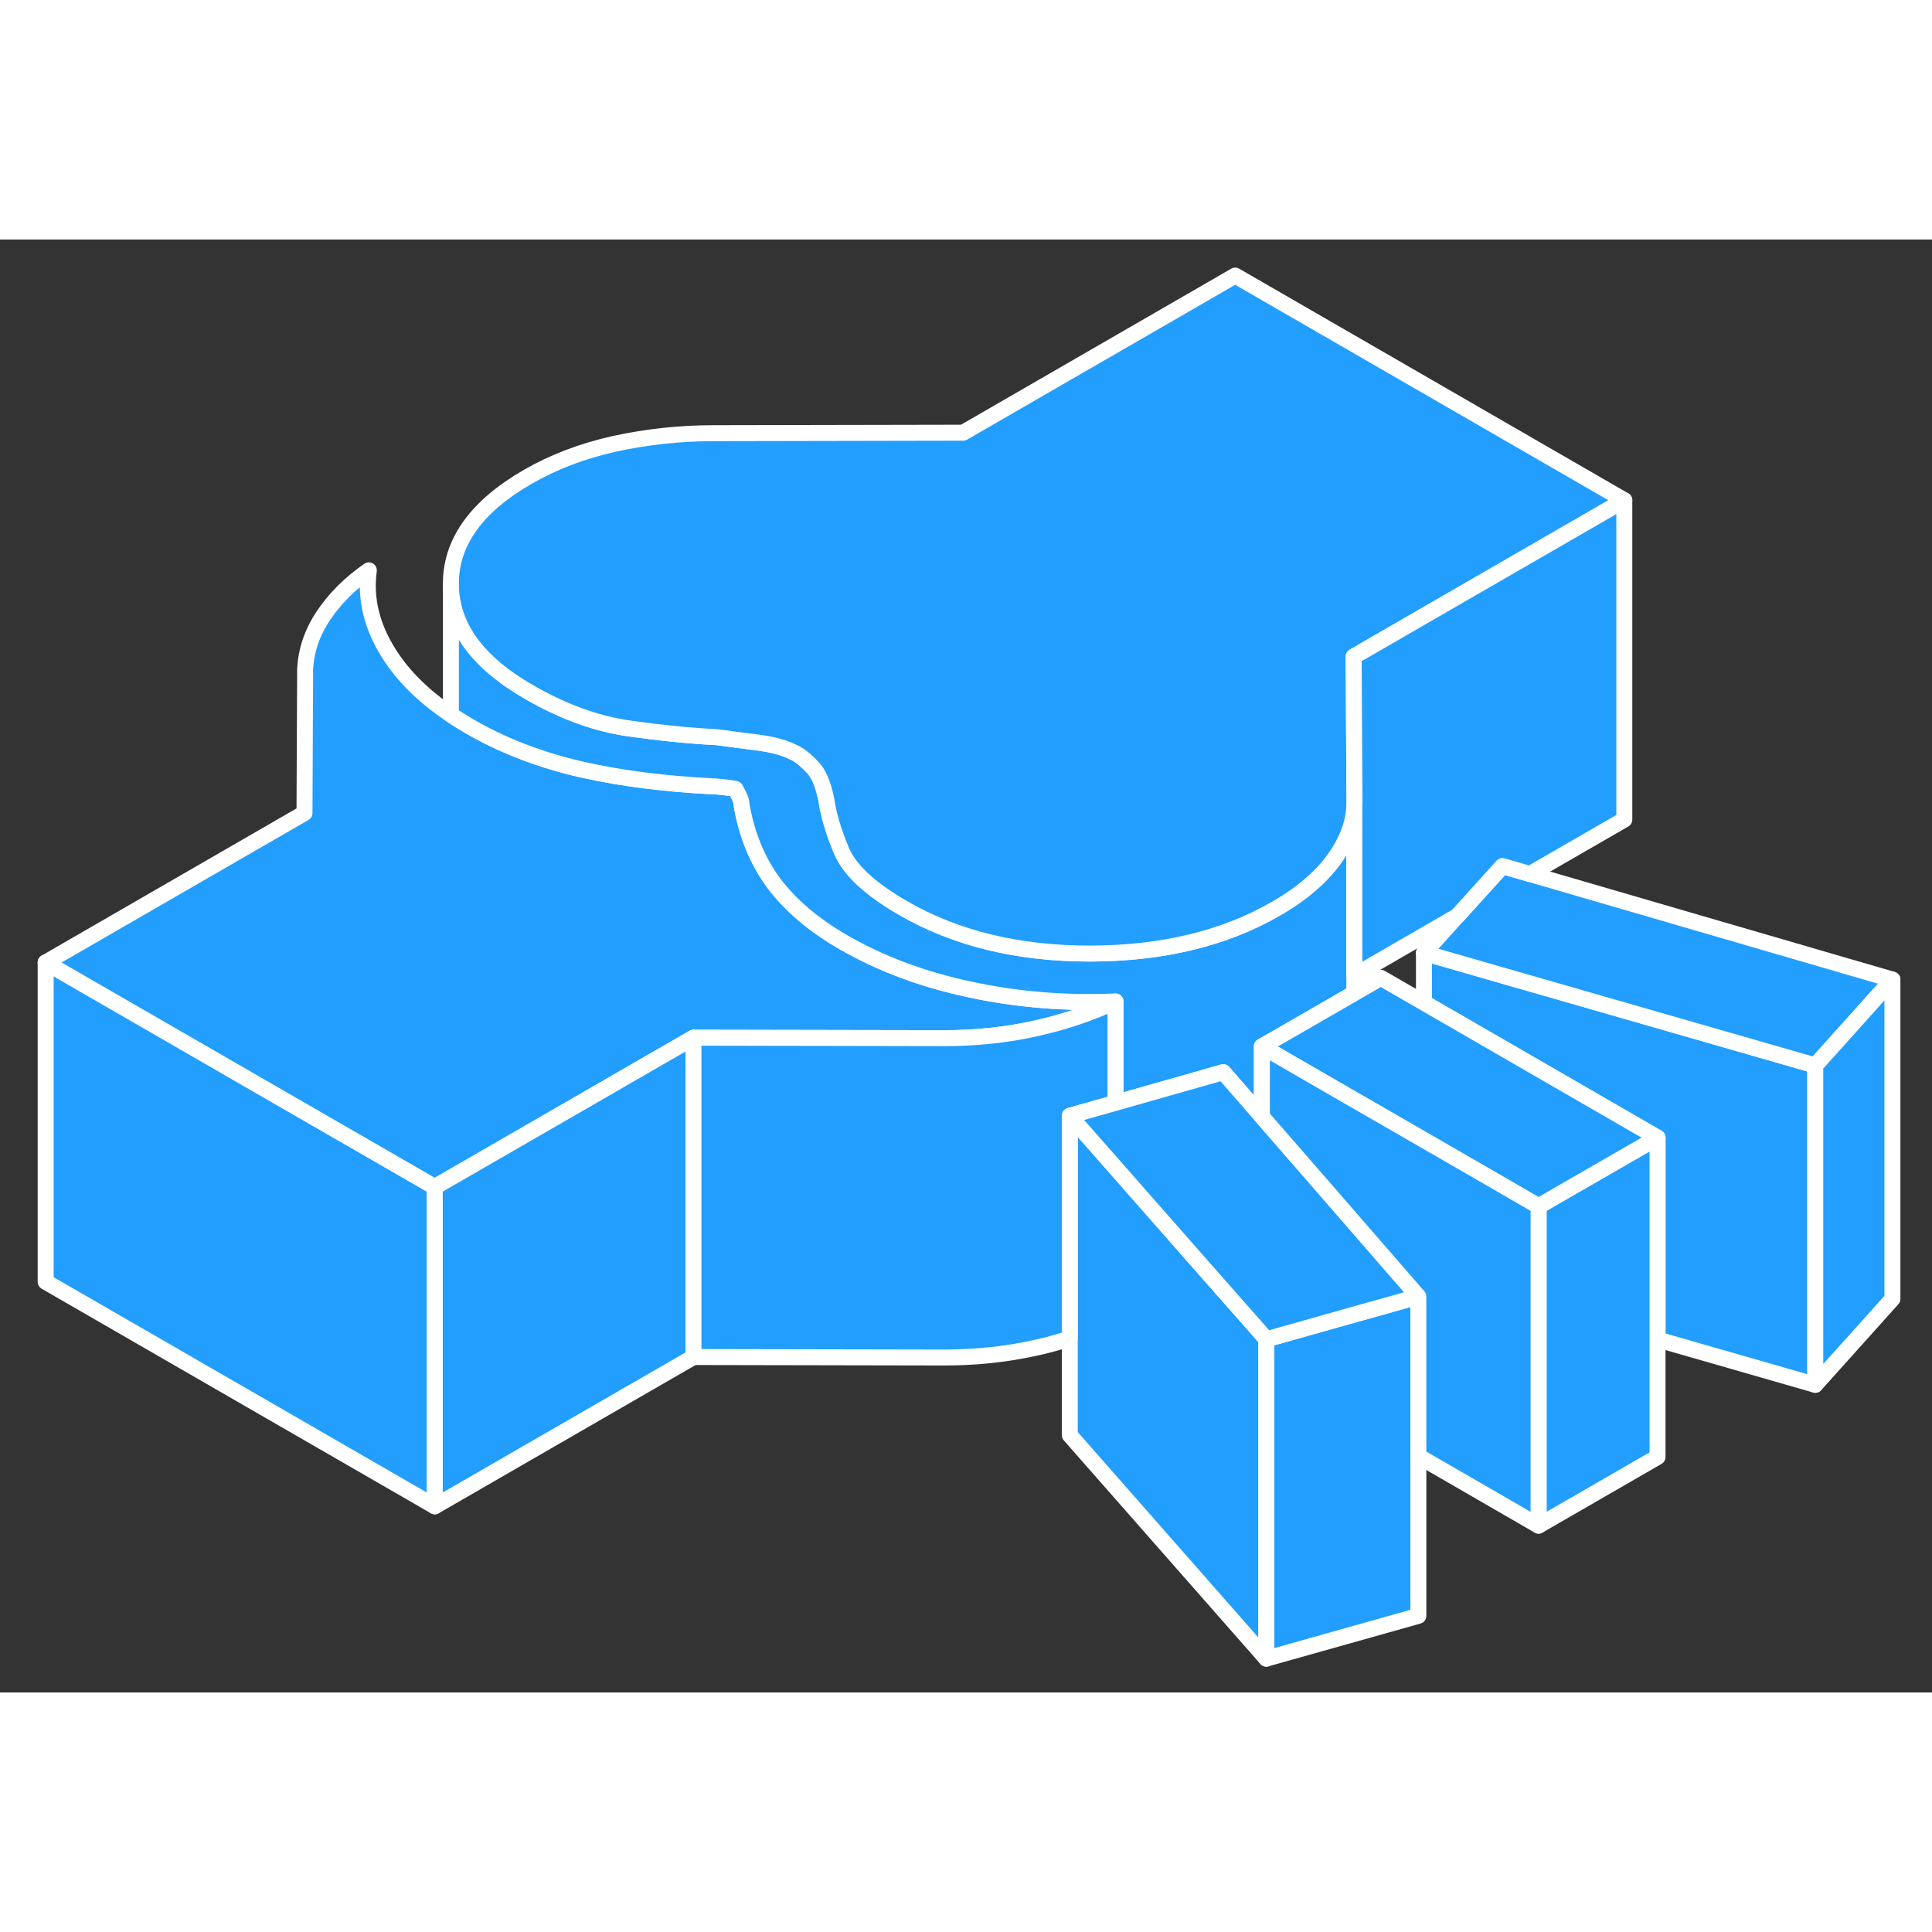<svg width="48" height="48" viewBox="0 0 121 91" fill="#229EFF" xmlns="http://www.w3.org/2000/svg" stroke-width="1px" stroke-linecap="round" stroke-linejoin="round"><rect x="0" y="0" width="121" height="91" fill="#333333" stroke="none"/><path d="M113.691 51.73V71.73L103.811 68.89V56.25L89.181 47.8V44.68L113.691 51.73Z" stroke="white" stroke-linejoin="round"/><path d="M103.81 56.25V76.25L96.36 80.55V60.55L97.11 60.11L103.81 56.25Z" stroke="white" stroke-linejoin="round"/><path d="M27.23 59.34V79.34L2.86 65.28V45.28L19.08 54.64L27.23 59.34Z" stroke="white" stroke-linejoin="round"/><path d="M118.521 46.35L113.691 51.73L89.181 44.68L91.271 42.36L94.101 39.24L95.821 39.74L118.521 46.35Z" stroke="white" stroke-linejoin="round"/><path d="M69.86 47.72C68.37 48.43 66.7 49 64.87 49.41C63.03 49.82 61.12 50.02 59.13 50.02L43.43 49.99L41.82 50.92L37.49 53.42L27.23 59.34L19.08 54.64L2.86 45.28L19.07 35.92L19.11 26.91C19.17 25.73 19.55 24.61 20.26 23.55C20.97 22.49 21.92 21.54 23.1 20.72C22.86 22.52 23.29 24.27 24.39 25.98C25.28 27.38 26.57 28.64 28.24 29.76C28.61 30.01 29 30.25 29.41 30.49C31.34 31.61 33.51 32.47 35.91 33.07C36.19 33.14 36.47 33.2 36.75 33.26C38.98 33.75 41.55 34.08 44.47 34.24C44.72 34.24 45 34.26 45.31 34.3C45.62 34.33 45.87 34.37 46.06 34.41C46.12 34.51 46.2 34.67 46.29 34.86C46.39 35.06 46.44 35.23 46.44 35.38C46.76 37.28 47.44 38.93 48.47 40.32C49.51 41.7 50.96 42.94 52.84 44.02C55.15 45.35 57.78 46.34 60.75 46.97C63.71 47.61 66.74 47.85 69.86 47.72Z" stroke="white" stroke-linejoin="round"/><path d="M84.82 46.1V47.2L84.79 47.22L79.03 50.54V54.93L76.61 52.15L69.86 54.07V47.72C66.74 47.85 63.71 47.61 60.75 46.97C57.78 46.34 55.15 45.35 52.84 44.02C50.96 42.94 49.51 41.7 48.47 40.32C47.44 38.93 46.76 37.28 46.44 35.38C46.44 35.23 46.39 35.06 46.29 34.86C46.2 34.67 46.12 34.51 46.06 34.41C45.87 34.37 45.62 34.33 45.31 34.3C45 34.26 44.72 34.24 44.47 34.24C41.55 34.08 38.98 33.75 36.75 33.26C36.47 33.2 36.19 33.14 35.91 33.07C33.51 32.47 31.34 31.61 29.41 30.49C29 30.25 28.61 30.01 28.24 29.76V21.59C28.25 24.22 29.88 26.47 33.13 28.34C35.26 29.57 37.35 30.33 39.4 30.62C41.46 30.91 43.3 31.09 44.92 31.17C45.73 31.28 46.62 31.4 47.58 31.52C48.46 31.64 49.16 31.84 49.71 32.12C49.77 32.14 49.83 32.17 49.88 32.2C50.19 32.38 50.53 32.67 50.91 33.07C51.28 33.46 51.57 34.15 51.76 35.12C51.89 36.05 52.21 37.11 52.71 38.3C53.22 39.49 54.5 40.68 56.56 41.87C59.87 43.78 63.78 44.73 68.3 44.72C72.81 44.71 76.69 43.77 79.91 41.91C81.53 40.98 82.75 39.93 83.59 38.76C84.31 37.74 84.72 36.72 84.81 35.67V46.1H84.82Z" stroke="white" stroke-linejoin="round"/><path d="M84.78 26.55L84.83 35.18C84.83 35.34 84.83 35.5 84.81 35.66C84.72 36.72 84.31 37.74 83.59 38.76C82.75 39.93 81.53 40.98 79.91 41.91C76.69 43.77 72.81 44.71 68.3 44.72C63.78 44.73 59.87 43.78 56.56 41.87C54.5 40.68 53.22 39.49 52.71 38.3C52.21 37.11 51.89 36.05 51.76 35.12C51.57 34.15 51.28 33.46 50.91 33.07C50.53 32.67 50.19 32.38 49.88 32.2C49.83 32.17 49.77 32.14 49.71 32.12C49.16 31.84 48.46 31.64 47.58 31.52C46.62 31.4 45.73 31.28 44.92 31.17C43.3 31.09 41.46 30.91 39.4 30.62C37.35 30.33 35.26 29.57 33.13 28.34C29.88 26.47 28.25 24.22 28.24 21.59C28.22 18.97 29.83 16.72 33.06 14.86C34.67 13.93 36.49 13.24 38.51 12.79C40.54 12.35 42.6 12.13 44.72 12.13L60.32 12.1L77.36 2.26L101.73 16.33L84.78 26.12V26.55Z" stroke="white" stroke-linejoin="round"/><path d="M101.73 16.33V36.33L95.82 39.74L94.1 39.24L91.27 42.37L84.82 46.1V35.67L84.81 35.66C84.83 35.5 84.83 35.34 84.83 35.18L84.78 26.55V26.12L101.73 16.33Z" stroke="white" stroke-linejoin="round"/><path d="M118.52 46.35V66.35L113.69 71.73V51.73L118.52 46.35Z" stroke="white" stroke-linejoin="round"/><path d="M103.81 56.25L97.11 60.11L96.36 60.55L94.1 59.24L89.18 56.4L84.83 53.89H84.82L79.03 50.54L84.79 47.22L84.82 47.2L86.48 46.24L89.18 47.8L103.81 56.25Z" stroke="white" stroke-linejoin="round"/><path d="M79.31 68.88V88.88L67 74.88V54.88L69.86 58.13L74.95 63.92L79.03 68.55L79.31 68.88Z" stroke="white" stroke-linejoin="round"/><path d="M43.431 49.99V69.99L27.23 79.34V59.34L37.49 53.42L41.821 50.92L43.431 49.99Z" stroke="white" stroke-linejoin="round"/><path d="M69.861 47.72V54.07L67.001 54.88V68.83C66.321 69.05 65.611 69.25 64.871 69.41C63.031 69.82 61.121 70.02 59.131 70.02L43.431 69.99V49.99L59.131 50.02C61.121 50.02 63.031 49.82 64.871 49.41C66.701 49 68.371 48.43 69.861 47.72Z" stroke="white" stroke-linejoin="round"/><path d="M88.831 66.2V86.2L79.311 88.88V68.88L84.381 67.45L87.201 66.66L88.831 66.2Z" stroke="white" stroke-linejoin="round"/><path d="M88.83 66.2L87.2 66.66L84.38 67.45L79.31 68.88L79.03 68.55L74.95 63.92L69.86 58.13L67 54.88L69.86 54.07L76.61 52.15L79.03 54.93L83 59.49L88.83 66.2Z" stroke="white" stroke-linejoin="round"/><path d="M96.36 60.55V80.55L88.83 76.2V66.2L83 59.49L79.03 54.93V50.54L84.82 53.89H84.83L89.18 56.4L94.1 59.24L96.36 60.55Z" stroke="white" stroke-linejoin="round"/></svg>